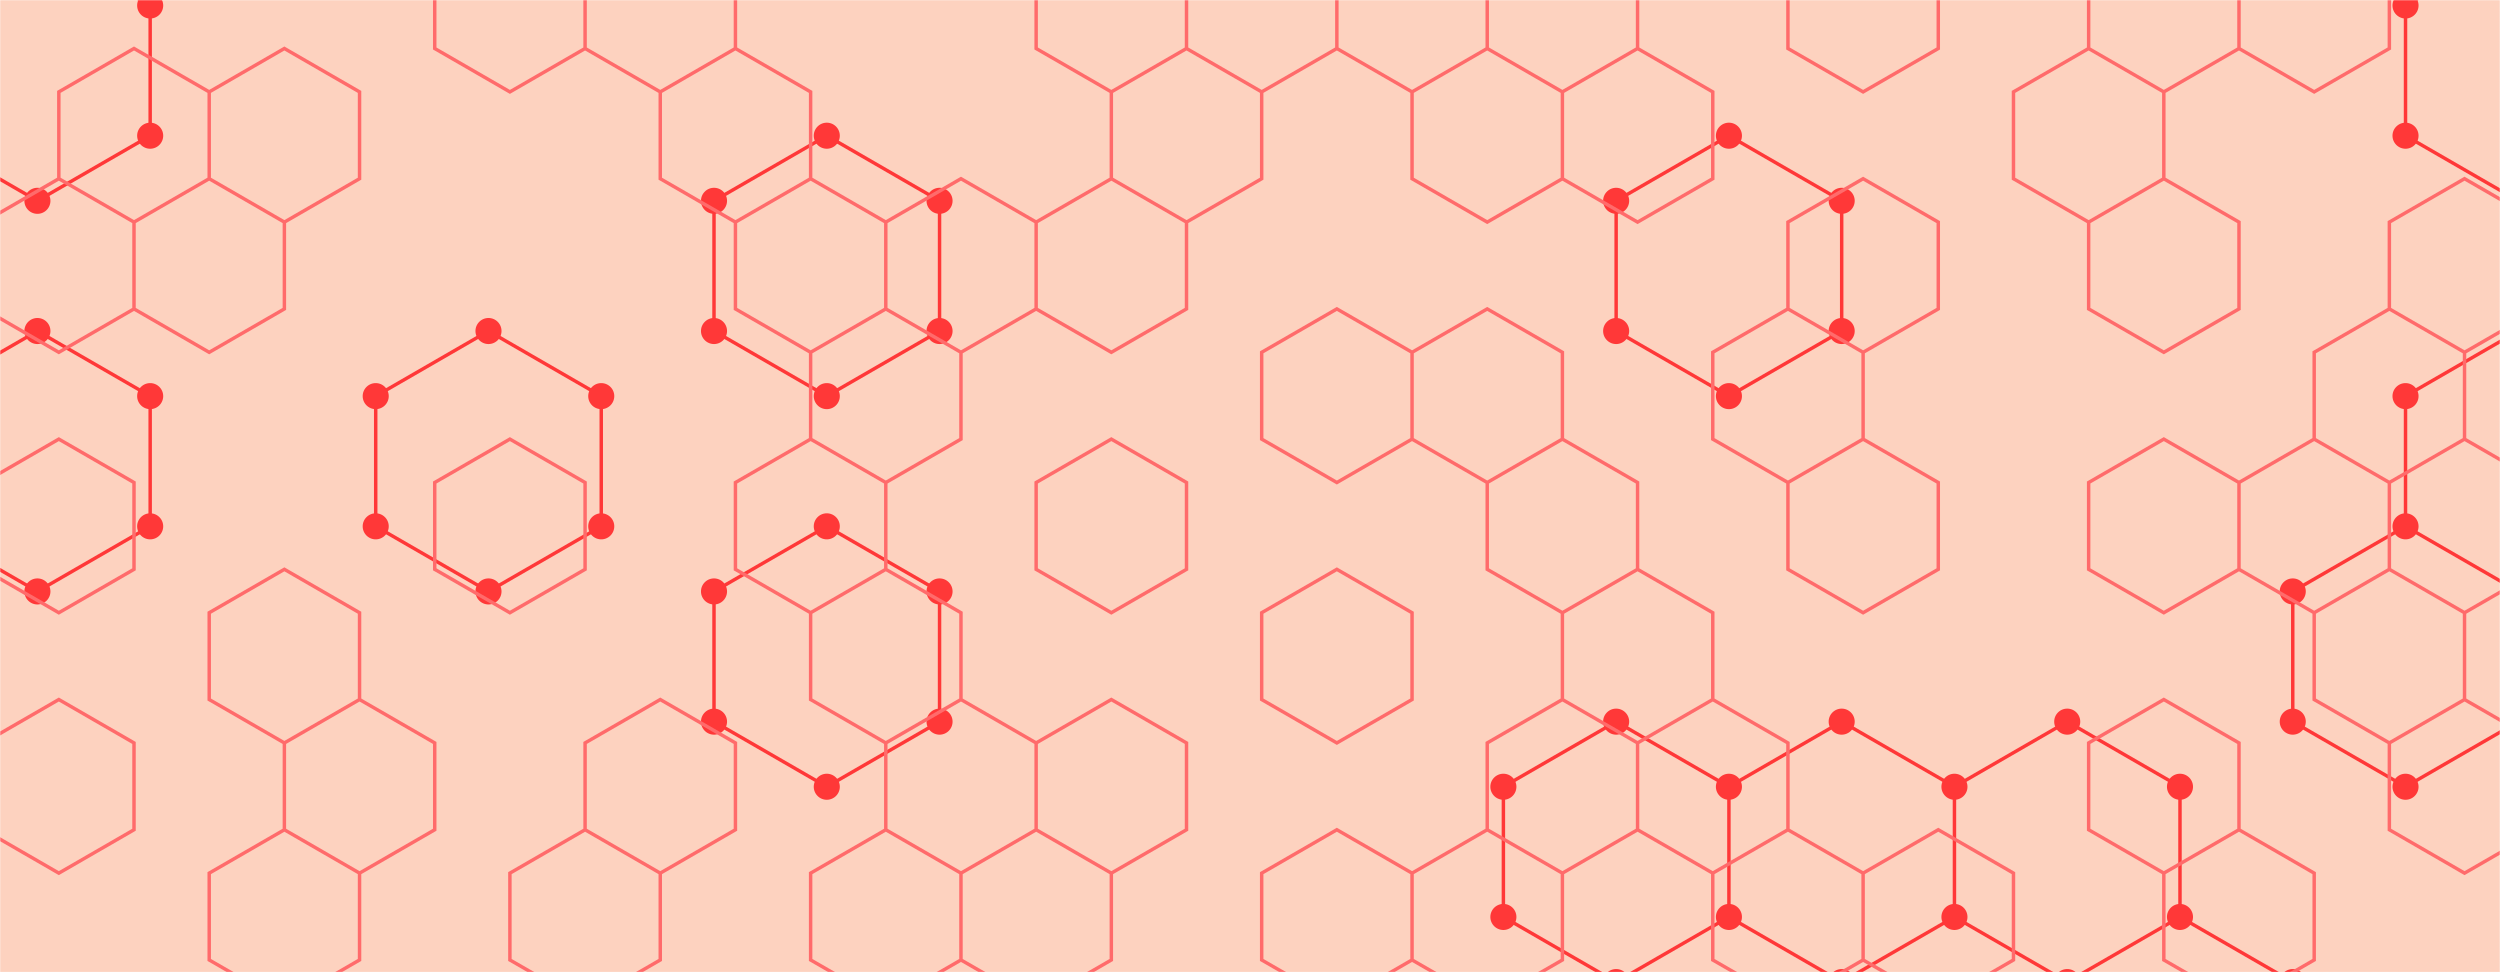 <svg xmlns="http://www.w3.org/2000/svg" version="1.1" xmlns:xlink="http://www.w3.org/1999/xlink" xmlns:svgjs="http://svgjs.com/svgjs" width="1440" height="560" preserveAspectRatio="none" viewBox="0 0 1440 560"><g mask="url(&quot;#SvgjsMask1003&quot;)" fill="none"><rect width="1440" height="560" x="0" y="0" fill="rgba(253, 210, 191, 1)"></rect><path d="M21.55 -34.33L86.5 3.17L86.5 78.17L21.55 115.67L-43.4 78.17L-43.4 3.17zM21.55 190.67L86.5 228.17L86.5 303.17L21.55 340.67L-43.4 303.17L-43.4 228.17zM281.37 190.67L346.32 228.17L346.32 303.17L281.37 340.67L216.41 303.17L216.41 228.17zM476.23 78.17L541.18 115.67L541.18 190.67L476.23 228.17L411.27 190.67L411.27 115.67zM476.23 303.17L541.18 340.67L541.18 415.67L476.23 453.17L411.27 415.67L411.27 340.67zM995.86 78.17L1060.81 115.67L1060.81 190.67L995.86 228.17L930.9 190.67L930.9 115.67zM930.9 415.67L995.86 453.17L995.86 528.17L930.9 565.67L865.95 528.17L865.95 453.17zM995.86 528.17L1060.81 565.67L1060.81 640.67L995.86 678.17L930.9 640.67L930.9 565.67zM1060.81 415.67L1125.76 453.17L1125.76 528.17L1060.81 565.67L995.86 528.17L995.86 453.17zM1190.72 415.67L1255.67 453.17L1255.67 528.17L1190.72 565.67L1125.76 528.17L1125.76 453.17zM1255.67 528.17L1320.62 565.67L1320.62 640.67L1255.67 678.17L1190.72 640.67L1190.72 565.67zM1385.58 303.17L1450.53 340.67L1450.53 415.67L1385.58 453.17L1320.63 415.67L1320.63 340.67zM1450.53 -34.33L1515.49 3.17L1515.49 78.17L1450.53 115.67L1385.58 78.17L1385.58 3.17zM1450.53 190.67L1515.49 228.17L1515.49 303.17L1450.53 340.67L1385.58 303.17L1385.58 228.17zM1515.49 528.17L1580.44 565.67L1580.44 640.67L1515.49 678.17L1450.53 640.67L1450.53 565.67z" stroke="rgba(255, 56, 56, 1)" stroke-width="2"></path><path d="M14.05 -34.33 a7.5 7.5 0 1 0 15 0 a7.5 7.5 0 1 0 -15 0zM79 3.17 a7.5 7.5 0 1 0 15 0 a7.5 7.5 0 1 0 -15 0zM79 78.17 a7.5 7.5 0 1 0 15 0 a7.5 7.5 0 1 0 -15 0zM14.05 115.67 a7.5 7.5 0 1 0 15 0 a7.5 7.5 0 1 0 -15 0zM-50.9 78.17 a7.5 7.5 0 1 0 15 0 a7.5 7.5 0 1 0 -15 0zM-50.9 3.17 a7.5 7.5 0 1 0 15 0 a7.5 7.5 0 1 0 -15 0zM14.05 190.67 a7.5 7.5 0 1 0 15 0 a7.5 7.5 0 1 0 -15 0zM79 228.17 a7.5 7.5 0 1 0 15 0 a7.5 7.5 0 1 0 -15 0zM79 303.17 a7.5 7.5 0 1 0 15 0 a7.5 7.5 0 1 0 -15 0zM14.05 340.67 a7.5 7.5 0 1 0 15 0 a7.5 7.5 0 1 0 -15 0zM-50.9 303.17 a7.5 7.5 0 1 0 15 0 a7.5 7.5 0 1 0 -15 0zM-50.9 228.17 a7.5 7.5 0 1 0 15 0 a7.5 7.5 0 1 0 -15 0zM273.87 190.67 a7.5 7.5 0 1 0 15 0 a7.5 7.5 0 1 0 -15 0zM338.82 228.17 a7.5 7.5 0 1 0 15 0 a7.5 7.5 0 1 0 -15 0zM338.82 303.17 a7.5 7.5 0 1 0 15 0 a7.5 7.5 0 1 0 -15 0zM273.87 340.67 a7.5 7.5 0 1 0 15 0 a7.5 7.5 0 1 0 -15 0zM208.91 303.17 a7.5 7.5 0 1 0 15 0 a7.5 7.5 0 1 0 -15 0zM208.91 228.17 a7.5 7.5 0 1 0 15 0 a7.5 7.5 0 1 0 -15 0zM468.73 78.17 a7.5 7.5 0 1 0 15 0 a7.5 7.5 0 1 0 -15 0zM533.68 115.67 a7.5 7.5 0 1 0 15 0 a7.5 7.5 0 1 0 -15 0zM533.68 190.67 a7.5 7.5 0 1 0 15 0 a7.5 7.5 0 1 0 -15 0zM468.73 228.17 a7.5 7.5 0 1 0 15 0 a7.5 7.5 0 1 0 -15 0zM403.77 190.67 a7.5 7.5 0 1 0 15 0 a7.5 7.5 0 1 0 -15 0zM403.77 115.67 a7.5 7.5 0 1 0 15 0 a7.5 7.5 0 1 0 -15 0zM468.73 303.17 a7.5 7.5 0 1 0 15 0 a7.5 7.5 0 1 0 -15 0zM533.68 340.67 a7.5 7.5 0 1 0 15 0 a7.5 7.5 0 1 0 -15 0zM533.68 415.67 a7.5 7.5 0 1 0 15 0 a7.5 7.5 0 1 0 -15 0zM468.73 453.17 a7.5 7.5 0 1 0 15 0 a7.5 7.5 0 1 0 -15 0zM403.77 415.67 a7.5 7.5 0 1 0 15 0 a7.5 7.5 0 1 0 -15 0zM403.77 340.67 a7.5 7.5 0 1 0 15 0 a7.5 7.5 0 1 0 -15 0zM988.36 78.17 a7.5 7.5 0 1 0 15 0 a7.5 7.5 0 1 0 -15 0zM1053.31 115.67 a7.5 7.5 0 1 0 15 0 a7.5 7.5 0 1 0 -15 0zM1053.31 190.67 a7.5 7.5 0 1 0 15 0 a7.5 7.5 0 1 0 -15 0zM988.36 228.17 a7.5 7.5 0 1 0 15 0 a7.5 7.5 0 1 0 -15 0zM923.4 190.67 a7.5 7.5 0 1 0 15 0 a7.5 7.5 0 1 0 -15 0zM923.4 115.67 a7.5 7.5 0 1 0 15 0 a7.5 7.5 0 1 0 -15 0zM923.4 415.67 a7.5 7.5 0 1 0 15 0 a7.5 7.5 0 1 0 -15 0zM988.36 453.17 a7.5 7.5 0 1 0 15 0 a7.5 7.5 0 1 0 -15 0zM988.36 528.17 a7.5 7.5 0 1 0 15 0 a7.5 7.5 0 1 0 -15 0zM923.4 565.67 a7.5 7.5 0 1 0 15 0 a7.5 7.5 0 1 0 -15 0zM858.45 528.17 a7.5 7.5 0 1 0 15 0 a7.5 7.5 0 1 0 -15 0zM858.45 453.17 a7.5 7.5 0 1 0 15 0 a7.5 7.5 0 1 0 -15 0zM1053.31 565.67 a7.5 7.5 0 1 0 15 0 a7.5 7.5 0 1 0 -15 0zM1053.31 640.67 a7.5 7.5 0 1 0 15 0 a7.5 7.5 0 1 0 -15 0zM988.36 678.17 a7.5 7.5 0 1 0 15 0 a7.5 7.5 0 1 0 -15 0zM923.4 640.67 a7.5 7.5 0 1 0 15 0 a7.5 7.5 0 1 0 -15 0zM1053.31 415.67 a7.5 7.5 0 1 0 15 0 a7.5 7.5 0 1 0 -15 0zM1118.26 453.17 a7.5 7.5 0 1 0 15 0 a7.5 7.5 0 1 0 -15 0zM1118.26 528.17 a7.5 7.5 0 1 0 15 0 a7.5 7.5 0 1 0 -15 0zM1183.22 415.67 a7.5 7.5 0 1 0 15 0 a7.5 7.5 0 1 0 -15 0zM1248.17 453.17 a7.5 7.5 0 1 0 15 0 a7.5 7.5 0 1 0 -15 0zM1248.17 528.17 a7.5 7.5 0 1 0 15 0 a7.5 7.5 0 1 0 -15 0zM1183.22 565.67 a7.5 7.5 0 1 0 15 0 a7.5 7.5 0 1 0 -15 0zM1313.12 565.67 a7.5 7.5 0 1 0 15 0 a7.5 7.5 0 1 0 -15 0zM1313.12 640.67 a7.5 7.5 0 1 0 15 0 a7.5 7.5 0 1 0 -15 0zM1248.17 678.17 a7.5 7.5 0 1 0 15 0 a7.5 7.5 0 1 0 -15 0zM1183.22 640.67 a7.5 7.5 0 1 0 15 0 a7.5 7.5 0 1 0 -15 0zM1378.08 303.17 a7.5 7.5 0 1 0 15 0 a7.5 7.5 0 1 0 -15 0zM1443.03 340.67 a7.5 7.5 0 1 0 15 0 a7.5 7.5 0 1 0 -15 0zM1443.03 415.67 a7.5 7.5 0 1 0 15 0 a7.5 7.5 0 1 0 -15 0zM1378.08 453.17 a7.5 7.5 0 1 0 15 0 a7.5 7.5 0 1 0 -15 0zM1313.13 415.67 a7.5 7.5 0 1 0 15 0 a7.5 7.5 0 1 0 -15 0zM1313.13 340.67 a7.5 7.5 0 1 0 15 0 a7.5 7.5 0 1 0 -15 0zM1443.03 -34.33 a7.5 7.5 0 1 0 15 0 a7.5 7.5 0 1 0 -15 0zM1507.99 3.17 a7.5 7.5 0 1 0 15 0 a7.5 7.5 0 1 0 -15 0zM1507.99 78.17 a7.5 7.5 0 1 0 15 0 a7.5 7.5 0 1 0 -15 0zM1443.03 115.67 a7.5 7.5 0 1 0 15 0 a7.5 7.5 0 1 0 -15 0zM1378.08 78.17 a7.5 7.5 0 1 0 15 0 a7.5 7.5 0 1 0 -15 0zM1378.08 3.17 a7.5 7.5 0 1 0 15 0 a7.5 7.5 0 1 0 -15 0zM1443.03 190.67 a7.5 7.5 0 1 0 15 0 a7.5 7.5 0 1 0 -15 0zM1507.99 228.17 a7.5 7.5 0 1 0 15 0 a7.5 7.5 0 1 0 -15 0zM1507.99 303.17 a7.5 7.5 0 1 0 15 0 a7.5 7.5 0 1 0 -15 0zM1378.08 228.17 a7.5 7.5 0 1 0 15 0 a7.5 7.5 0 1 0 -15 0zM1507.99 528.17 a7.5 7.5 0 1 0 15 0 a7.5 7.5 0 1 0 -15 0zM1572.94 565.67 a7.5 7.5 0 1 0 15 0 a7.5 7.5 0 1 0 -15 0zM1572.94 640.67 a7.5 7.5 0 1 0 15 0 a7.5 7.5 0 1 0 -15 0zM1507.99 678.17 a7.5 7.5 0 1 0 15 0 a7.5 7.5 0 1 0 -15 0zM1443.03 640.67 a7.5 7.5 0 1 0 15 0 a7.5 7.5 0 1 0 -15 0zM1443.03 565.67 a7.5 7.5 0 1 0 15 0 a7.5 7.5 0 1 0 -15 0z" fill="rgba(255, 56, 56, 1)"></path><path d="M77.19 27.93L120.5 52.93L120.5 102.93L77.19 127.93L33.89 102.93L33.89 52.93zM33.89 102.93L77.19 127.93L77.19 177.93L33.89 202.93L-9.41 177.93L-9.41 127.93zM33.89 252.93L77.19 277.93L77.19 327.93L33.89 352.93L-9.41 327.93L-9.41 277.93zM33.89 402.93L77.19 427.93L77.19 477.93L33.89 502.93L-9.41 477.93L-9.41 427.93zM163.8 27.93L207.1 52.93L207.1 102.93L163.8 127.93L120.5 102.93L120.5 52.93zM120.5 102.93L163.8 127.93L163.8 177.93L120.5 202.93L77.19 177.93L77.19 127.93zM163.8 327.93L207.1 352.93L207.1 402.93L163.8 427.93L120.5 402.93L120.5 352.93zM163.8 477.93L207.1 502.93L207.1 552.93L163.8 577.93L120.5 552.93L120.5 502.93zM207.1 402.93L250.4 427.93L250.4 477.93L207.1 502.93L163.8 477.93L163.8 427.93zM293.7 -47.07L337.01 -22.07L337.01 27.93L293.7 52.93L250.4 27.93L250.4 -22.07zM293.7 252.93L337.01 277.93L337.01 327.93L293.7 352.93L250.4 327.93L250.4 277.93zM337.01 477.93L380.31 502.93L380.31 552.93L337.01 577.93L293.7 552.93L293.7 502.93zM380.31 -47.07L423.61 -22.07L423.61 27.93L380.31 52.93L337.01 27.93L337.01 -22.07zM423.61 27.93L466.92 52.93L466.92 102.93L423.61 127.93L380.31 102.93L380.31 52.93zM380.31 402.93L423.61 427.93L423.61 477.93L380.31 502.93L337.01 477.93L337.01 427.93zM466.92 102.93L510.22 127.93L510.22 177.93L466.92 202.93L423.61 177.93L423.61 127.93zM510.22 177.93L553.52 202.93L553.52 252.93L510.22 277.93L466.92 252.93L466.92 202.93zM466.92 252.93L510.22 277.93L510.22 327.93L466.92 352.93L423.61 327.93L423.61 277.93zM510.22 327.93L553.52 352.93L553.52 402.93L510.22 427.93L466.92 402.93L466.92 352.93zM510.22 477.93L553.52 502.93L553.52 552.93L510.22 577.93L466.92 552.93L466.92 502.93zM553.52 102.93L596.82 127.93L596.82 177.93L553.52 202.93L510.22 177.93L510.22 127.93zM553.52 402.93L596.82 427.93L596.82 477.93L553.52 502.93L510.22 477.93L510.22 427.93zM596.82 477.93L640.13 502.93L640.13 552.93L596.82 577.93L553.52 552.93L553.52 502.93zM640.13 -47.07L683.43 -22.07L683.43 27.93L640.13 52.93L596.82 27.93L596.82 -22.07zM683.43 27.93L726.73 52.93L726.73 102.93L683.43 127.93L640.13 102.93L640.13 52.93zM640.13 102.93L683.43 127.93L683.43 177.93L640.13 202.93L596.82 177.93L596.82 127.93zM640.13 252.93L683.43 277.93L683.43 327.93L640.13 352.93L596.82 327.93L596.82 277.93zM640.13 402.93L683.43 427.93L683.43 477.93L640.13 502.93L596.82 477.93L596.82 427.93zM726.73 -47.07L770.03 -22.07L770.03 27.93L726.73 52.93L683.43 27.93L683.43 -22.07zM770.03 177.93L813.34 202.93L813.34 252.93L770.03 277.93L726.73 252.93L726.73 202.93zM770.03 327.93L813.34 352.93L813.34 402.93L770.03 427.93L726.73 402.93L726.73 352.93zM770.03 477.93L813.34 502.93L813.34 552.93L770.03 577.93L726.73 552.93L726.73 502.93zM813.34 -47.07L856.64 -22.07L856.64 27.93L813.34 52.93L770.03 27.93L770.03 -22.07zM856.64 27.93L899.94 52.93L899.94 102.93L856.64 127.93L813.34 102.93L813.34 52.93zM856.64 177.93L899.94 202.93L899.94 252.93L856.64 277.93L813.34 252.93L813.34 202.93zM856.64 477.93L899.94 502.93L899.94 552.93L856.64 577.93L813.34 552.93L813.34 502.93zM899.94 -47.07L943.24 -22.07L943.24 27.93L899.94 52.93L856.64 27.93L856.64 -22.07zM943.24 27.93L986.55 52.93L986.55 102.93L943.24 127.93L899.94 102.93L899.94 52.93zM899.94 252.93L943.24 277.93L943.24 327.93L899.94 352.93L856.64 327.93L856.64 277.93zM943.24 327.93L986.55 352.93L986.55 402.93L943.24 427.93L899.94 402.93L899.94 352.93zM899.94 402.93L943.24 427.93L943.24 477.93L899.94 502.93L856.64 477.93L856.64 427.93zM1029.85 177.93L1073.15 202.93L1073.15 252.93L1029.85 277.93L986.55 252.93L986.55 202.93zM986.55 402.93L1029.85 427.93L1029.85 477.93L986.55 502.93L943.24 477.93L943.24 427.93zM1029.85 477.93L1073.15 502.93L1073.15 552.93L1029.85 577.93L986.55 552.93L986.55 502.93zM1073.15 -47.07L1116.45 -22.07L1116.45 27.93L1073.15 52.93L1029.85 27.93L1029.85 -22.07zM1073.15 102.93L1116.45 127.93L1116.45 177.93L1073.15 202.93L1029.85 177.93L1029.85 127.93zM1073.15 252.93L1116.45 277.93L1116.45 327.93L1073.15 352.93L1029.85 327.93L1029.85 277.93zM1116.45 477.93L1159.76 502.93L1159.76 552.93L1116.45 577.93L1073.15 552.93L1073.15 502.93zM1203.06 27.93L1246.36 52.93L1246.36 102.93L1203.06 127.93L1159.76 102.93L1159.76 52.93zM1246.36 -47.07L1289.66 -22.07L1289.66 27.93L1246.36 52.93L1203.06 27.93L1203.06 -22.07zM1246.36 102.93L1289.66 127.93L1289.66 177.93L1246.36 202.93L1203.06 177.93L1203.06 127.93zM1246.36 252.93L1289.66 277.93L1289.66 327.93L1246.36 352.93L1203.06 327.93L1203.06 277.93zM1246.36 402.93L1289.66 427.93L1289.66 477.93L1246.36 502.93L1203.06 477.93L1203.06 427.93zM1289.66 477.93L1332.97 502.93L1332.97 552.93L1289.66 577.93L1246.36 552.93L1246.36 502.93zM1332.97 -47.07L1376.27 -22.07L1376.27 27.93L1332.97 52.93L1289.66 27.93L1289.66 -22.07zM1376.27 177.93L1419.57 202.93L1419.57 252.93L1376.27 277.93L1332.97 252.93L1332.97 202.93zM1332.97 252.93L1376.27 277.93L1376.27 327.93L1332.97 352.93L1289.66 327.93L1289.66 277.93zM1376.27 327.93L1419.57 352.93L1419.57 402.93L1376.27 427.93L1332.97 402.93L1332.97 352.93zM1419.57 102.93L1462.87 127.93L1462.87 177.93L1419.57 202.93L1376.27 177.93L1376.27 127.93zM1462.87 177.93L1506.18 202.93L1506.18 252.93L1462.87 277.93L1419.57 252.93L1419.57 202.93zM1419.57 252.93L1462.87 277.93L1462.87 327.93L1419.57 352.93L1376.27 327.93L1376.27 277.93zM1419.57 402.93L1462.87 427.93L1462.87 477.93L1419.57 502.93L1376.27 477.93L1376.27 427.93z" stroke="rgba(255, 107, 107, 1)" stroke-width="2"></path></g><defs><mask id="SvgjsMask1003"><rect width="1440" height="560" fill="#ffffff"></rect></mask></defs></svg>